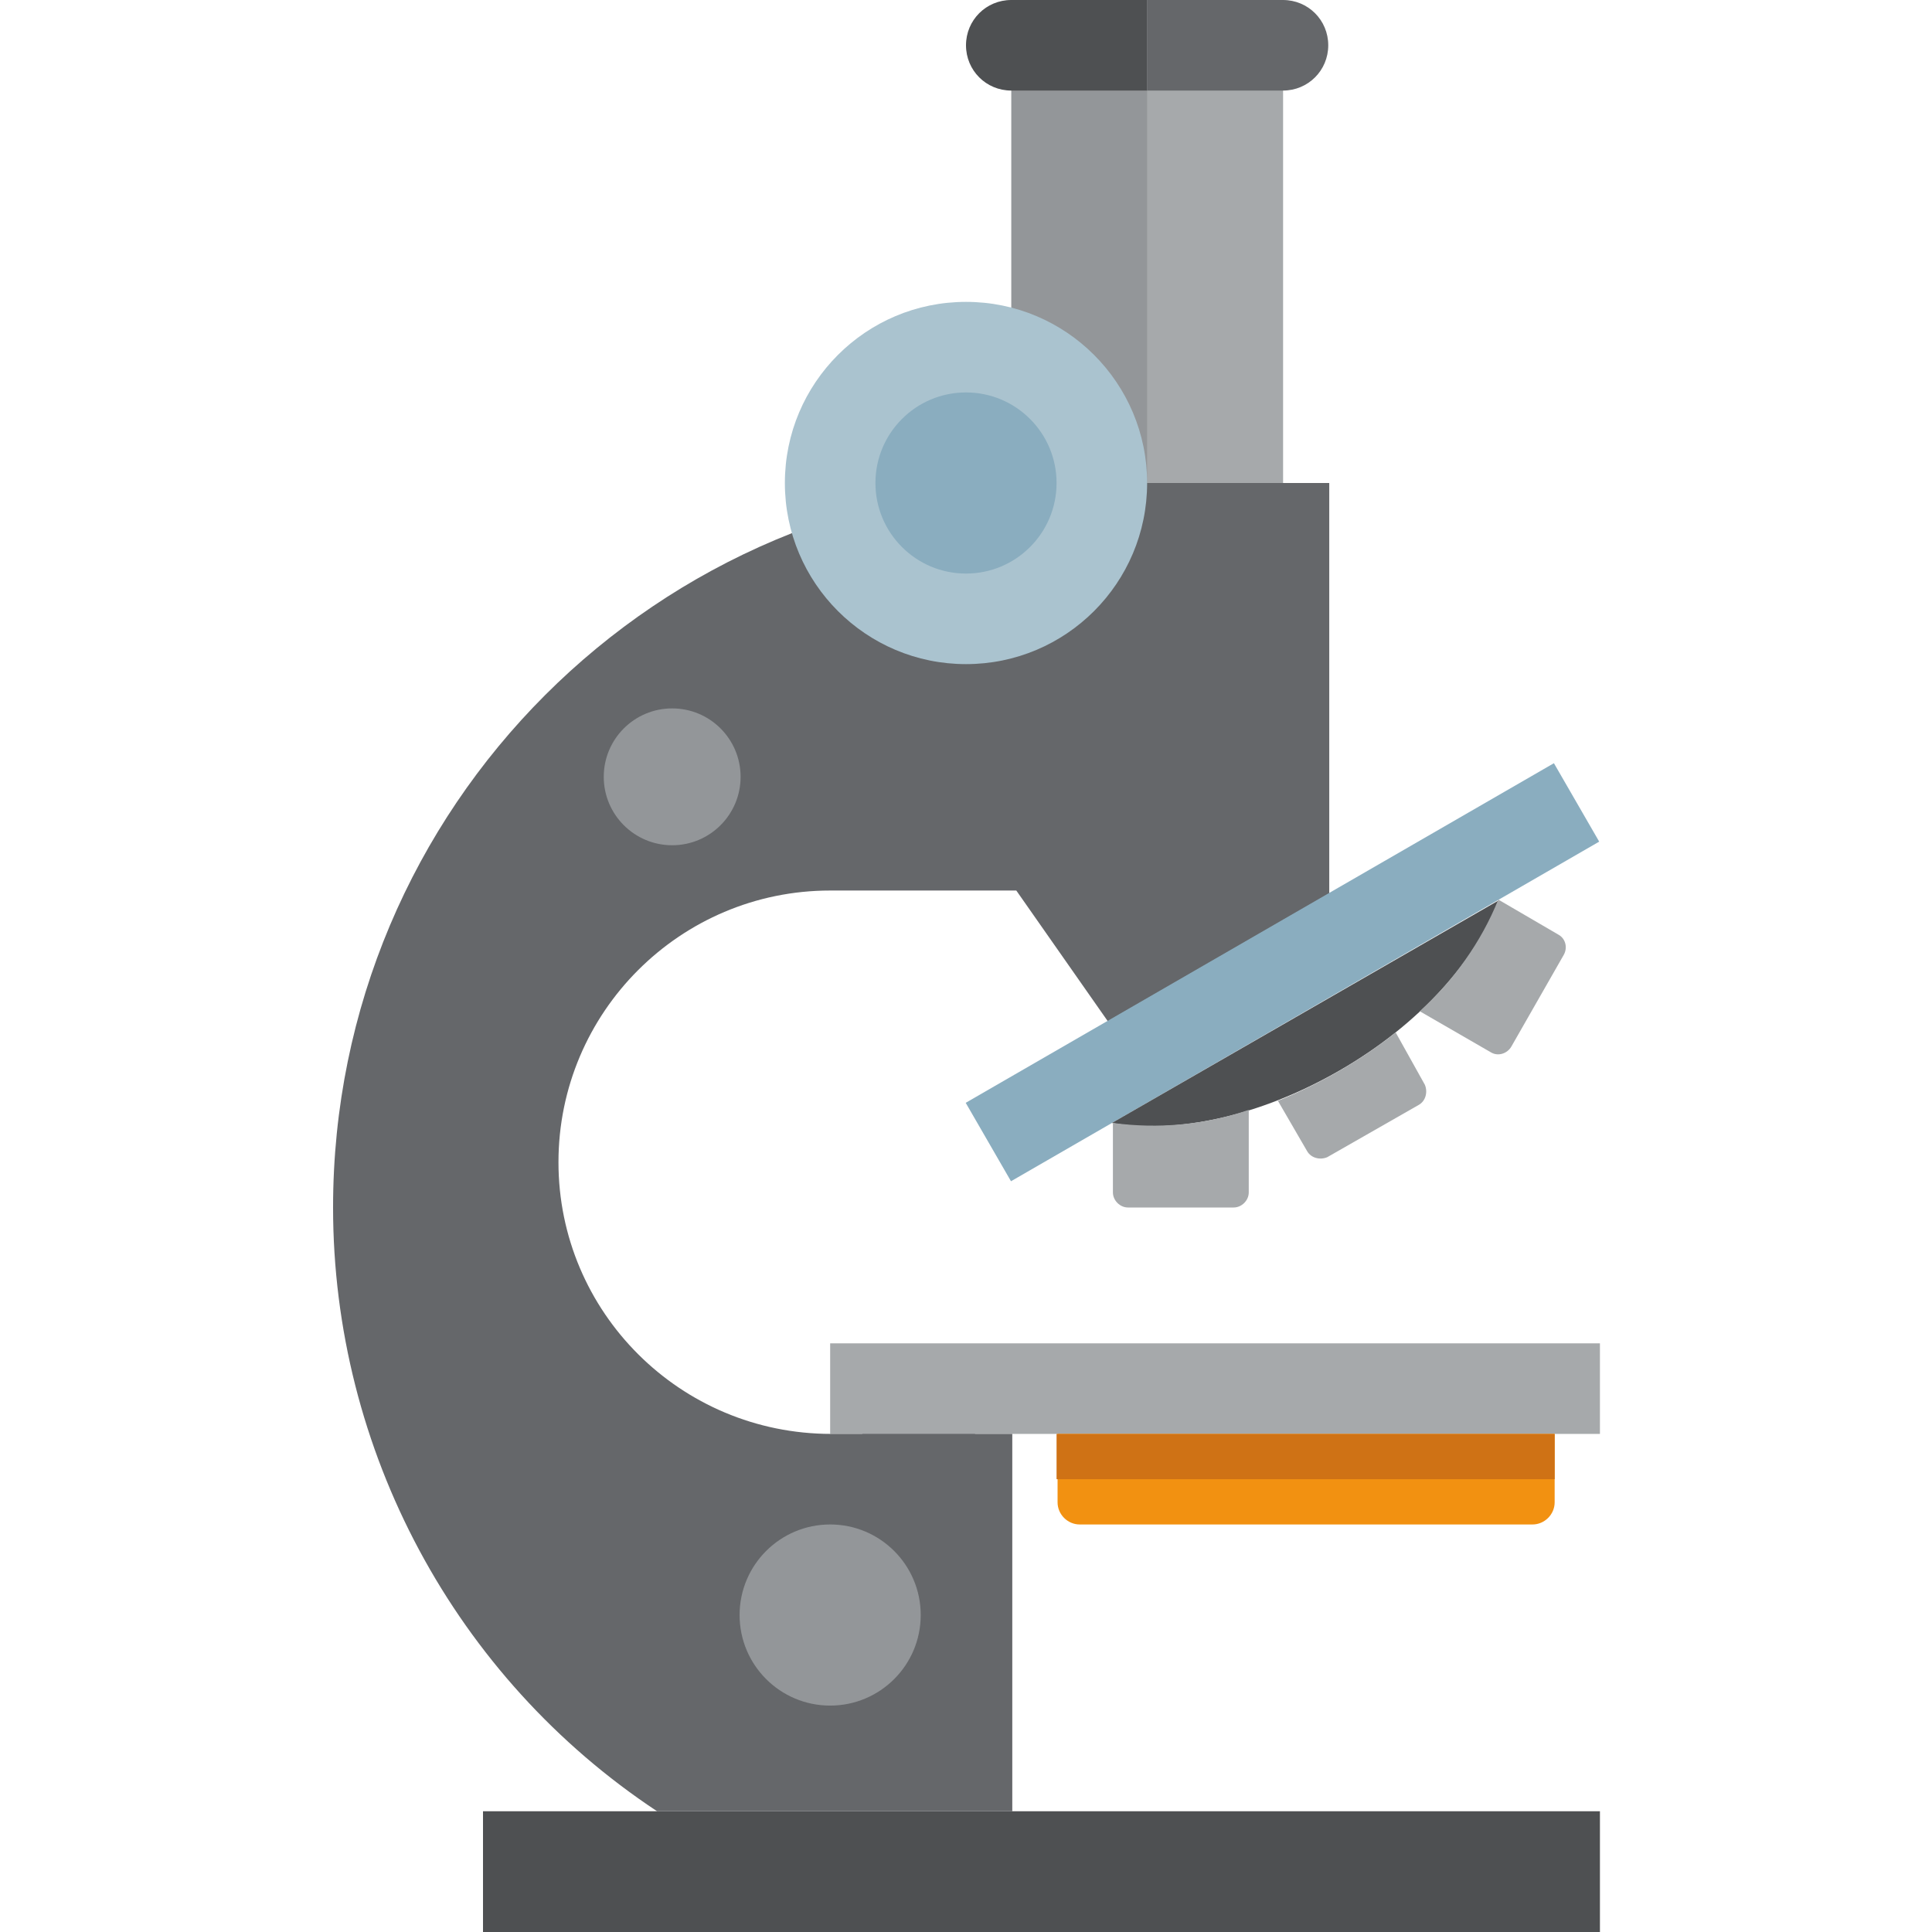 <?xml version="1.0" encoding="utf-8"?>
<!-- Generator: Adobe Illustrator 22.0.1, SVG Export Plug-In . SVG Version: 6.00 Build 0)  -->
<svg version="1.1" id="Icons" xmlns="http://www.w3.org/2000/svg" xmlns:xlink="http://www.w3.org/1999/xlink" x="0px" y="0px"
     viewBox="0 0 192 192" style="enable-background:new 0 0 192 192;" xml:space="preserve">
<rect id="base" x="48" y="180" style="fill:#4E5052;" width="111" height="12"/>
<g id="ocular">
    <rect id="tubeDark" x="100.5" style="fill:#939699;" width="27" height="48"/>
    <rect id="tubeLight" x="114" style="fill:#A6A9AB;" width="13.5" height="48"/>
    <path id="eyePieceDark_1_" style="fill:#4E5052;" d="M100.5,0H114l0,0v9l0,0h-13.5C98,9,96,7,96,4.5l0,0l0,0C96,2,98,0,100.5,0z"/>
    <path id="eyePieceLight" style="fill:#65676A;" d="M127.5,9H114l0,0V0l0,0h13.5c2.5,0,4.5,2,4.5,4.5l0,0l0,0C132,7,130,9,127.5,9z"
        />
</g>
<g id="plateMount">
    <rect id="mount" x="85.7" y="141.1" style="fill:#939699;" width="11.2" height="17.4"/>
    <g id="plate">
        <rect x="82.5" y="133.5" style="fill:#A6A9AB;" width="76.5" height="9"/>
        <path style="fill:#F29111;" d="M105,142.5h49.5l0,0v6.8c0,1.2-1,2.2-2.2,2.2h-45c-1.2,0-2.2-1-2.2-2.2V142.5L105,142.5z"/>
        <rect x="105" y="142.5" style="fill:#CF7215;" width="49.5" height="4.5"/>
    </g>
</g>
<g id="frame">
    <path style="fill:#65676A;" d="M55.5,115.5c0-14.9,12.1-27,27-27H101l9.1,13l22-12.7V48h-27c-39.8,0-72,32.2-72,72
        c0,24.1,12.1,46.7,32.2,60h35.3v-37.5h-18C67.6,142.5,55.5,130.4,55.5,115.5L55.5,115.5z"/>
    <circle style="fill:#939699;" cx="82.5" cy="160.5" r="9"/>
    <circle style="fill:#939699;" cx="66.8" cy="77.2" r="6.8"/>
</g>
<g id="dial">
    <circle style="fill:#AAC3CF;" cx="96" cy="48" r="18"/>
    <circle style="fill:#8AADBF;" cx="96" cy="48" r="9"/>
</g>
<rect id="lensesPlate" x="93.7" y="92.1" transform="matrix(0.866 -0.5 0.5 0.866 -31.223 76.688)" style="fill:#8AADBF;" width="67.5" height="9"/>
<g id="lenses">
    <path id="lensMount" style="fill:#4E5052;" d="M110.5,111.6c6.3,1.1,14.6-0.6,22.6-5.2s13.6-11,15.8-16.9L110.5,111.6z"/>
    <path id="lens3" style="fill:#A6A9AB;" d="M154.9,92.9l-6-3.5c-1.7,4.2-4.4,8-7.8,11.1l7.1,4.1c0.7,0.4,1.6,0.1,2-0.6l5.2-9.1
        C155.8,94.2,155.6,93.3,154.9,92.9z"/>
    <path id="lens2" style="fill:#A6A9AB;" d="M138.7,102.6c-3.5,2.8-7.5,5.1-11.7,6.8l2.9,5c0.4,0.7,1.3,0.9,2,0.6l9.1-5.2
        c0.7-0.4,0.9-1.3,0.6-2L138.7,102.6z"/>
    <path id="lens1" style="fill:#A6A9AB;" d="M110.6,111.6v6.9c0,0.8,0.7,1.5,1.5,1.5h10.5c0.8,0,1.5-0.7,1.5-1.5v-8.2
        C119.7,111.8,115.1,112.2,110.6,111.6z"/>
</g>
</svg>
